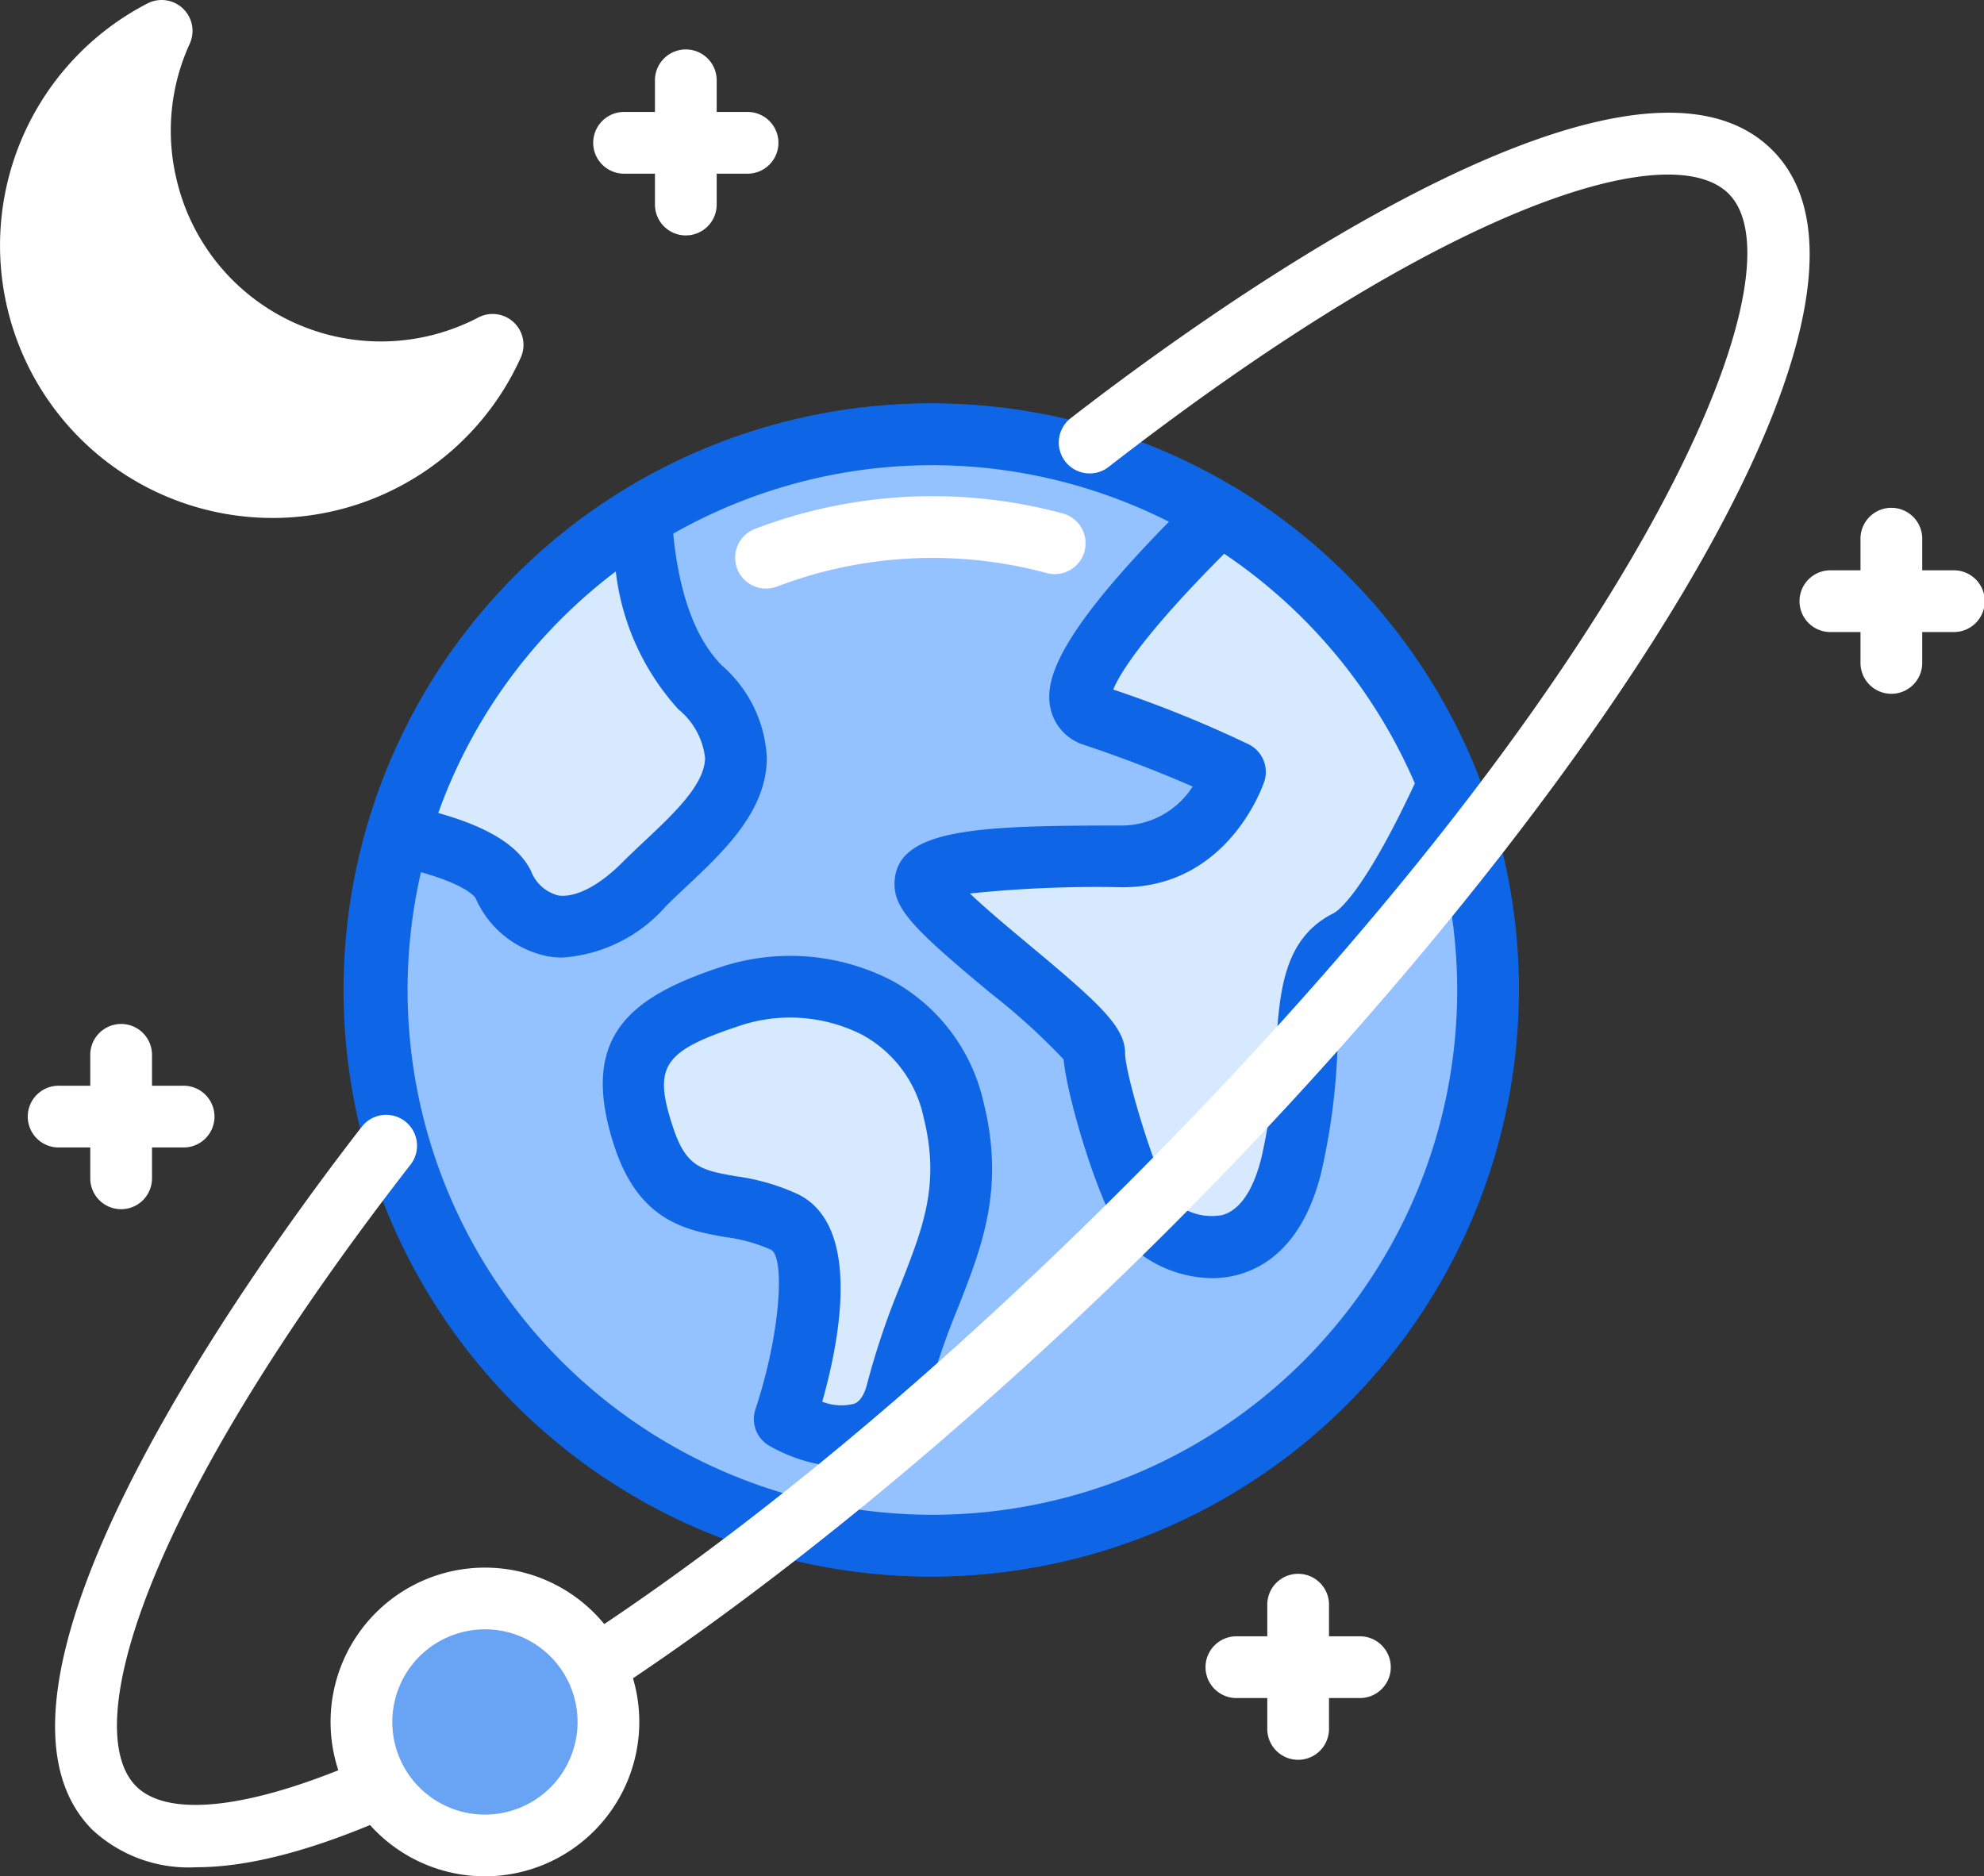 <svg id="earth_2.1" data-name="earth 2.1" xmlns="http://www.w3.org/2000/svg" width="105.771" height="100.03" viewBox="0 0 105.771 100.03">
  <rect x="0" y="0" width="105.771" height="100.03" fill="#333333" stroke="none"/>
  <path id="Path_6324" data-name="Path 6324" d="M121.861,151.76a31.271,31.271,0,1,1,31.271-31.271A31.306,31.306,0,0,1,121.861,151.76Zm0-59.25a27.979,27.979,0,1,0,27.978,27.979A28.011,28.011,0,0,0,121.861,92.51Zm0,0" transform="translate(-72.275 -67.709)" fill="#0e65e5"/>
  <path id="Path_6325" data-name="Path 6325" d="M143.011,125.671a29.625,29.625,0,1,1-29.625-29.624A29.625,29.625,0,0,1,143.011,125.671Zm0,0" transform="translate(-63.678 -72.891)" fill="#94c1ff" fill-rule="evenodd"/>
  <path id="Path_6326" data-name="Path 6326" d="M108.208,151.76a31.271,31.271,0,1,1,31.271-31.271A31.306,31.306,0,0,1,108.208,151.76Zm0-59.25a27.979,27.979,0,1,0,27.979,27.979A28.01,28.01,0,0,0,108.208,92.51Zm0,0" transform="translate(-58.5 -67.709)" fill="#0e65e5"/>
  <path id="Path_6327" data-name="Path 6327" d="M164.666,114.649a1.646,1.646,0,0,1-.591-3.182,26.589,26.589,0,0,1,16.417-.823,1.646,1.646,0,0,1-.867,3.176,23.311,23.311,0,0,0-14.366.719,1.671,1.671,0,0,1-.591.109Zm0,0" transform="translate(-123.829 -83.269)" fill="#fff"/>
  <path id="Path_6328" data-name="Path 6328" d="M88.637,131.262c2.552.541,4.942,1.369,5.575,2.634,1.5,3,4.5,3,7.5,0s7.5-6,3-10.5c-2.246-2.246-2.983-5.951-3.16-9.1a29.688,29.688,0,0,0-12.915,16.966Zm0,0" transform="translate(-67.378 -86.741)" fill="#d7e9ff" fill-rule="evenodd"/>
  <path id="Path_6329" data-name="Path 6329" d="M92.2,132.619a4.86,4.86,0,0,1-.778-.063,5.336,5.336,0,0,1-3.872-3.1c0-.008-.5-.925-4.444-1.758a1.648,1.648,0,0,1-1.241-2.069A31.247,31.247,0,0,1,95.5,107.725a1.645,1.645,0,0,1,2.508,1.308c.146,2.584.728,6.074,2.682,8.026a6.954,6.954,0,0,1,2.385,4.973c-.043,2.8-2.282,4.913-4.258,6.772-.386.362-.768.722-1.128,1.082a8.07,8.07,0,0,1-5.486,2.732Zm-6.643-7.707c2.69.756,4.275,1.751,4.938,3.075a2.124,2.124,0,0,0,1.455,1.321c.9.134,2.152-.49,3.409-1.749.382-.382.789-.766,1.2-1.151,1.573-1.481,3.2-3.013,3.223-4.428a3.909,3.909,0,0,0-1.421-2.594,13.168,13.168,0,0,1-3.339-7.353,27.917,27.917,0,0,0-9.464,12.878Zm0,0" transform="translate(-62.193 -81.568)" fill="#0e65e5"/>
  <path id="Path_6330" data-name="Path 6330" d="M148.6,241.278s3-9,0-10.5-6,0-7.5-4.5,0-6,4.5-7.5,10.5,0,12,6-1.5,9-3,15c-1.091,4.366-6,1.5-6,1.5Zm0,0" transform="translate(-106.767 -165.622)" fill="#d7e9ff" fill-rule="evenodd"/>
  <path id="Path_6331" data-name="Path 6331" d="M146.6,238.661a8.723,8.723,0,0,1-3.983-1.146,1.646,1.646,0,0,1-.733-1.94c1.347-4.049,1.583-8.131.826-8.509a8.513,8.513,0,0,0-2.413-.671c-2.045-.36-4.588-.808-5.911-4.779-1.932-5.8.688-7.964,5.54-9.583a11.8,11.8,0,0,1,9.271.706,9.855,9.855,0,0,1,4.846,6.456c1.147,4.589-.07,7.683-1.359,10.96a38.346,38.346,0,0,0-1.642,4.84,4.534,4.534,0,0,1-2.607,3.316,4.7,4.7,0,0,1-1.835.35Zm-3.153-2.567h.016Zm2-.924a2.778,2.778,0,0,0,1.71.106c.116-.05.47-.2.689-1.08a41.048,41.048,0,0,1,1.771-5.245c1.231-3.13,2.12-5.392,1.23-8.959a6.56,6.56,0,0,0-3.239-4.368,8.482,8.482,0,0,0-6.644-.47c-4.03,1.346-4.548,2.156-3.461,5.42.7,2.112,1.537,2.258,3.361,2.58a11.4,11.4,0,0,1,3.314.967c3.37,1.686,2.2,7.766,1.268,11.048Zm0,0" transform="translate(-101.611 -160.439)" fill="#0e65e5"/>
  <path id="Path_6332" data-name="Path 6332" d="M220.791,113.758c-4.477,4.378-9.343,9.851-6.7,10.73a63.206,63.206,0,0,1,7.5,3s-1.5,4.5-6,4.5-10.5,0-10.5,1.5,9,7.5,9,9,1.939,7.94,3,9c1.5,1.5,6,3,7.5-3s0-10.5,3-12c1.677-.839,3.822-4.921,5.389-8.357a29.728,29.728,0,0,0-12.184-14.373Zm0,0" transform="translate(-155.754 -86.332)" fill="#d7e9ff" fill-rule="evenodd"/>
  <path id="Path_6333" data-name="Path 6333" d="M215.183,149.3a6.551,6.551,0,0,1-4.439-1.824c-1.39-1.387-3.271-7.695-3.467-9.841a35.233,35.233,0,0,0-3.921-3.555c-3.775-3.145-5.094-4.371-5.094-5.767,0-3,4.389-3.145,12.147-3.145a4.5,4.5,0,0,0,3.749-2.078c-1.281-.56-3.3-1.39-5.771-2.215a2.63,2.63,0,0,1-1.8-1.912c-.358-1.558.3-4.147,7.874-11.555a1.653,1.653,0,0,1,2-.231,31.519,31.519,0,0,1,12.859,15.169,1.645,1.645,0,0,1-.031,1.293c-3.209,7.047-5.047,8.6-6.149,9.148-.923.461-1.082,1.6-1.271,4.5A34.863,34.863,0,0,1,221,143.71c-.928,3.712-2.9,4.986-4.4,5.4a5.3,5.3,0,0,1-1.423.189Zm-12.9-20.507c.858.821,2.192,1.933,3.182,2.759,3.771,3.143,5.09,4.367,5.09,5.762,0,1.18,1.786,6.958,2.538,7.855a3.065,3.065,0,0,0,2.637.769c1.178-.326,1.783-1.824,2.083-3.023a31.834,31.834,0,0,0,.778-5.843c.2-3.025.383-5.882,3.083-7.231.151-.075,1.518-.9,4.328-6.921a28.242,28.242,0,0,0-10.164-12.242c-4.42,4.431-5.6,6.467-5.915,7.24a63.343,63.343,0,0,1,7.223,2.922,1.646,1.646,0,0,1,.825,1.994c-.076.23-1.94,5.625-7.56,5.625a65.221,65.221,0,0,0-8.128.332Zm0,0" transform="translate(-150.574 -81.156)" fill="#0e65e5"/>
  <path id="Path_6334" data-name="Path 6334" d="M20.191,118.465a7.542,7.542,0,0,1-5.559-1.991c-7.7-7.7,9.025-30.618,14.335-37.457a1.646,1.646,0,1,1,2.6,2.018c-14.331,18.456-17.618,30.1-14.608,33.112,4.237,4.233,25.475-4.761,52.807-32.094s36.327-48.574,32.094-52.808c-3.007-3.005-14.624.268-33.029,14.544a1.646,1.646,0,1,1-2.018-2.6C73.637,35.9,96.5,19.23,104.188,26.918c8.238,8.239-10.387,35.755-32.094,57.462-18.115,18.115-40.277,34.085-51.9,34.085Zm0,0" transform="translate(-9.702 -18.916)" fill="#fff"/>
  <path id="Path_6335" data-name="Path 6335" d="M363.17,82.149a6.583,6.583,0,1,1-6.584-6.583A6.584,6.584,0,0,1,363.17,82.149Zm0,0" transform="translate(-330.733 9.652)" fill="#69a3f3" fill-rule="evenodd"/>
  <path id="Path_6336" data-name="Path 6336" d="M351.405,85.2a8.229,8.229,0,1,1,8.229-8.229A8.238,8.238,0,0,1,351.405,85.2Zm0-13.167a4.938,4.938,0,1,0,4.938,4.938A4.943,4.943,0,0,0,351.405,72.03Zm0,0" transform="translate(-325.552 14.834)" fill="#fff"/>
  <path id="Path_6337" data-name="Path 6337" d="M28.844,24.695A12.87,12.87,0,0,1,14.253,6.824,12.879,12.879,0,1,0,31.9,23.564a12.841,12.841,0,0,1-3.055,1.131Zm0,0" transform="translate(-5.635 -5.179)" fill="#fff" fill-rule="evenodd"/>
  <g id="Group_431" data-name="Group 431" transform="translate(0 0)">
    <path id="Path_6338" data-name="Path 6338" d="M14.991,27.613A14.525,14.525,0,0,1,8.322.182a1.647,1.647,0,0,1,2.255,2.142,11.133,11.133,0,0,0-.733,7.121,11.19,11.19,0,0,0,16.122,7.477,1.646,1.646,0,0,1,2.255,2.142,14.52,14.52,0,0,1-13.232,8.55ZM6.307,5.956A11.238,11.238,0,0,0,22.578,21.377a14.54,14.54,0,0,1-15.942-11.2,14.363,14.363,0,0,1-.33-4.219Zm17.362,13.56h.016Zm0,0" transform="translate(-0.459 0.001)" fill="#fff"/>
    <path id="Path_6339" data-name="Path 6339" d="M160.5,10.348A1.645,1.645,0,0,1,158.856,8.7V2.119a1.646,1.646,0,1,1,3.291,0V8.7A1.645,1.645,0,0,1,160.5,10.348Zm0,0" transform="translate(-59.669 26.641)" fill="#fff"/>
    <path id="Path_6340" data-name="Path 6340" d="M153.432,17.416h-6.584a1.646,1.646,0,0,1,0-3.291h6.584a1.646,1.646,0,1,1,0,3.291Zm0,0" transform="translate(-49.307 16.281)" fill="#fff"/>
    <path id="Path_6341" data-name="Path 6341" d="M30.795,153.707a1.645,1.645,0,0,1-1.646-1.646v-6.583a1.646,1.646,0,1,1,3.291,0v6.583A1.645,1.645,0,0,1,30.795,153.707Zm0,0" transform="translate(5.768 -141.156)" fill="#fff"/>
    <path id="Path_6342" data-name="Path 6342" d="M23.725,160.777H17.142a1.646,1.646,0,1,1,0-3.292h6.583a1.646,1.646,0,1,1,0,3.292Zm0,0" transform="translate(16.129 -151.517)" fill="#fff"/>
    <path id="Path_6343" data-name="Path 6343" d="M365.3,283.414a1.645,1.645,0,0,1-1.645-1.646v-6.583a1.646,1.646,0,1,1,3.291,0v6.583A1.645,1.645,0,0,1,365.3,283.414Zm0,0" transform="translate(-296.094 -189.592)" fill="#fff"/>
    <path id="Path_6344" data-name="Path 6344" d="M358.233,290.484h-6.584a1.646,1.646,0,0,1,0-3.292h6.584a1.646,1.646,0,0,1,0,3.292Zm0,0" transform="translate(-285.734 -199.954)" fill="#fff"/>
  </g>
  <path id="Path_6345" data-name="Path 6345" d="M283.381,290.241a1.645,1.645,0,0,1-1.646-1.645v-6.584a1.646,1.646,0,0,1,3.292,0V288.6A1.645,1.645,0,0,1,283.381,290.241Zm0,0" transform="translate(-276.923 -225.774)" fill="#fff"/>
  <path id="Path_6346" data-name="Path 6346" d="M276.311,297.311h-6.583a1.646,1.646,0,1,1,0-3.291h6.583a1.646,1.646,0,1,1,0,3.291Zm0,0" transform="translate(-266.562 -236.135)" fill="#fff"/>
</svg>
